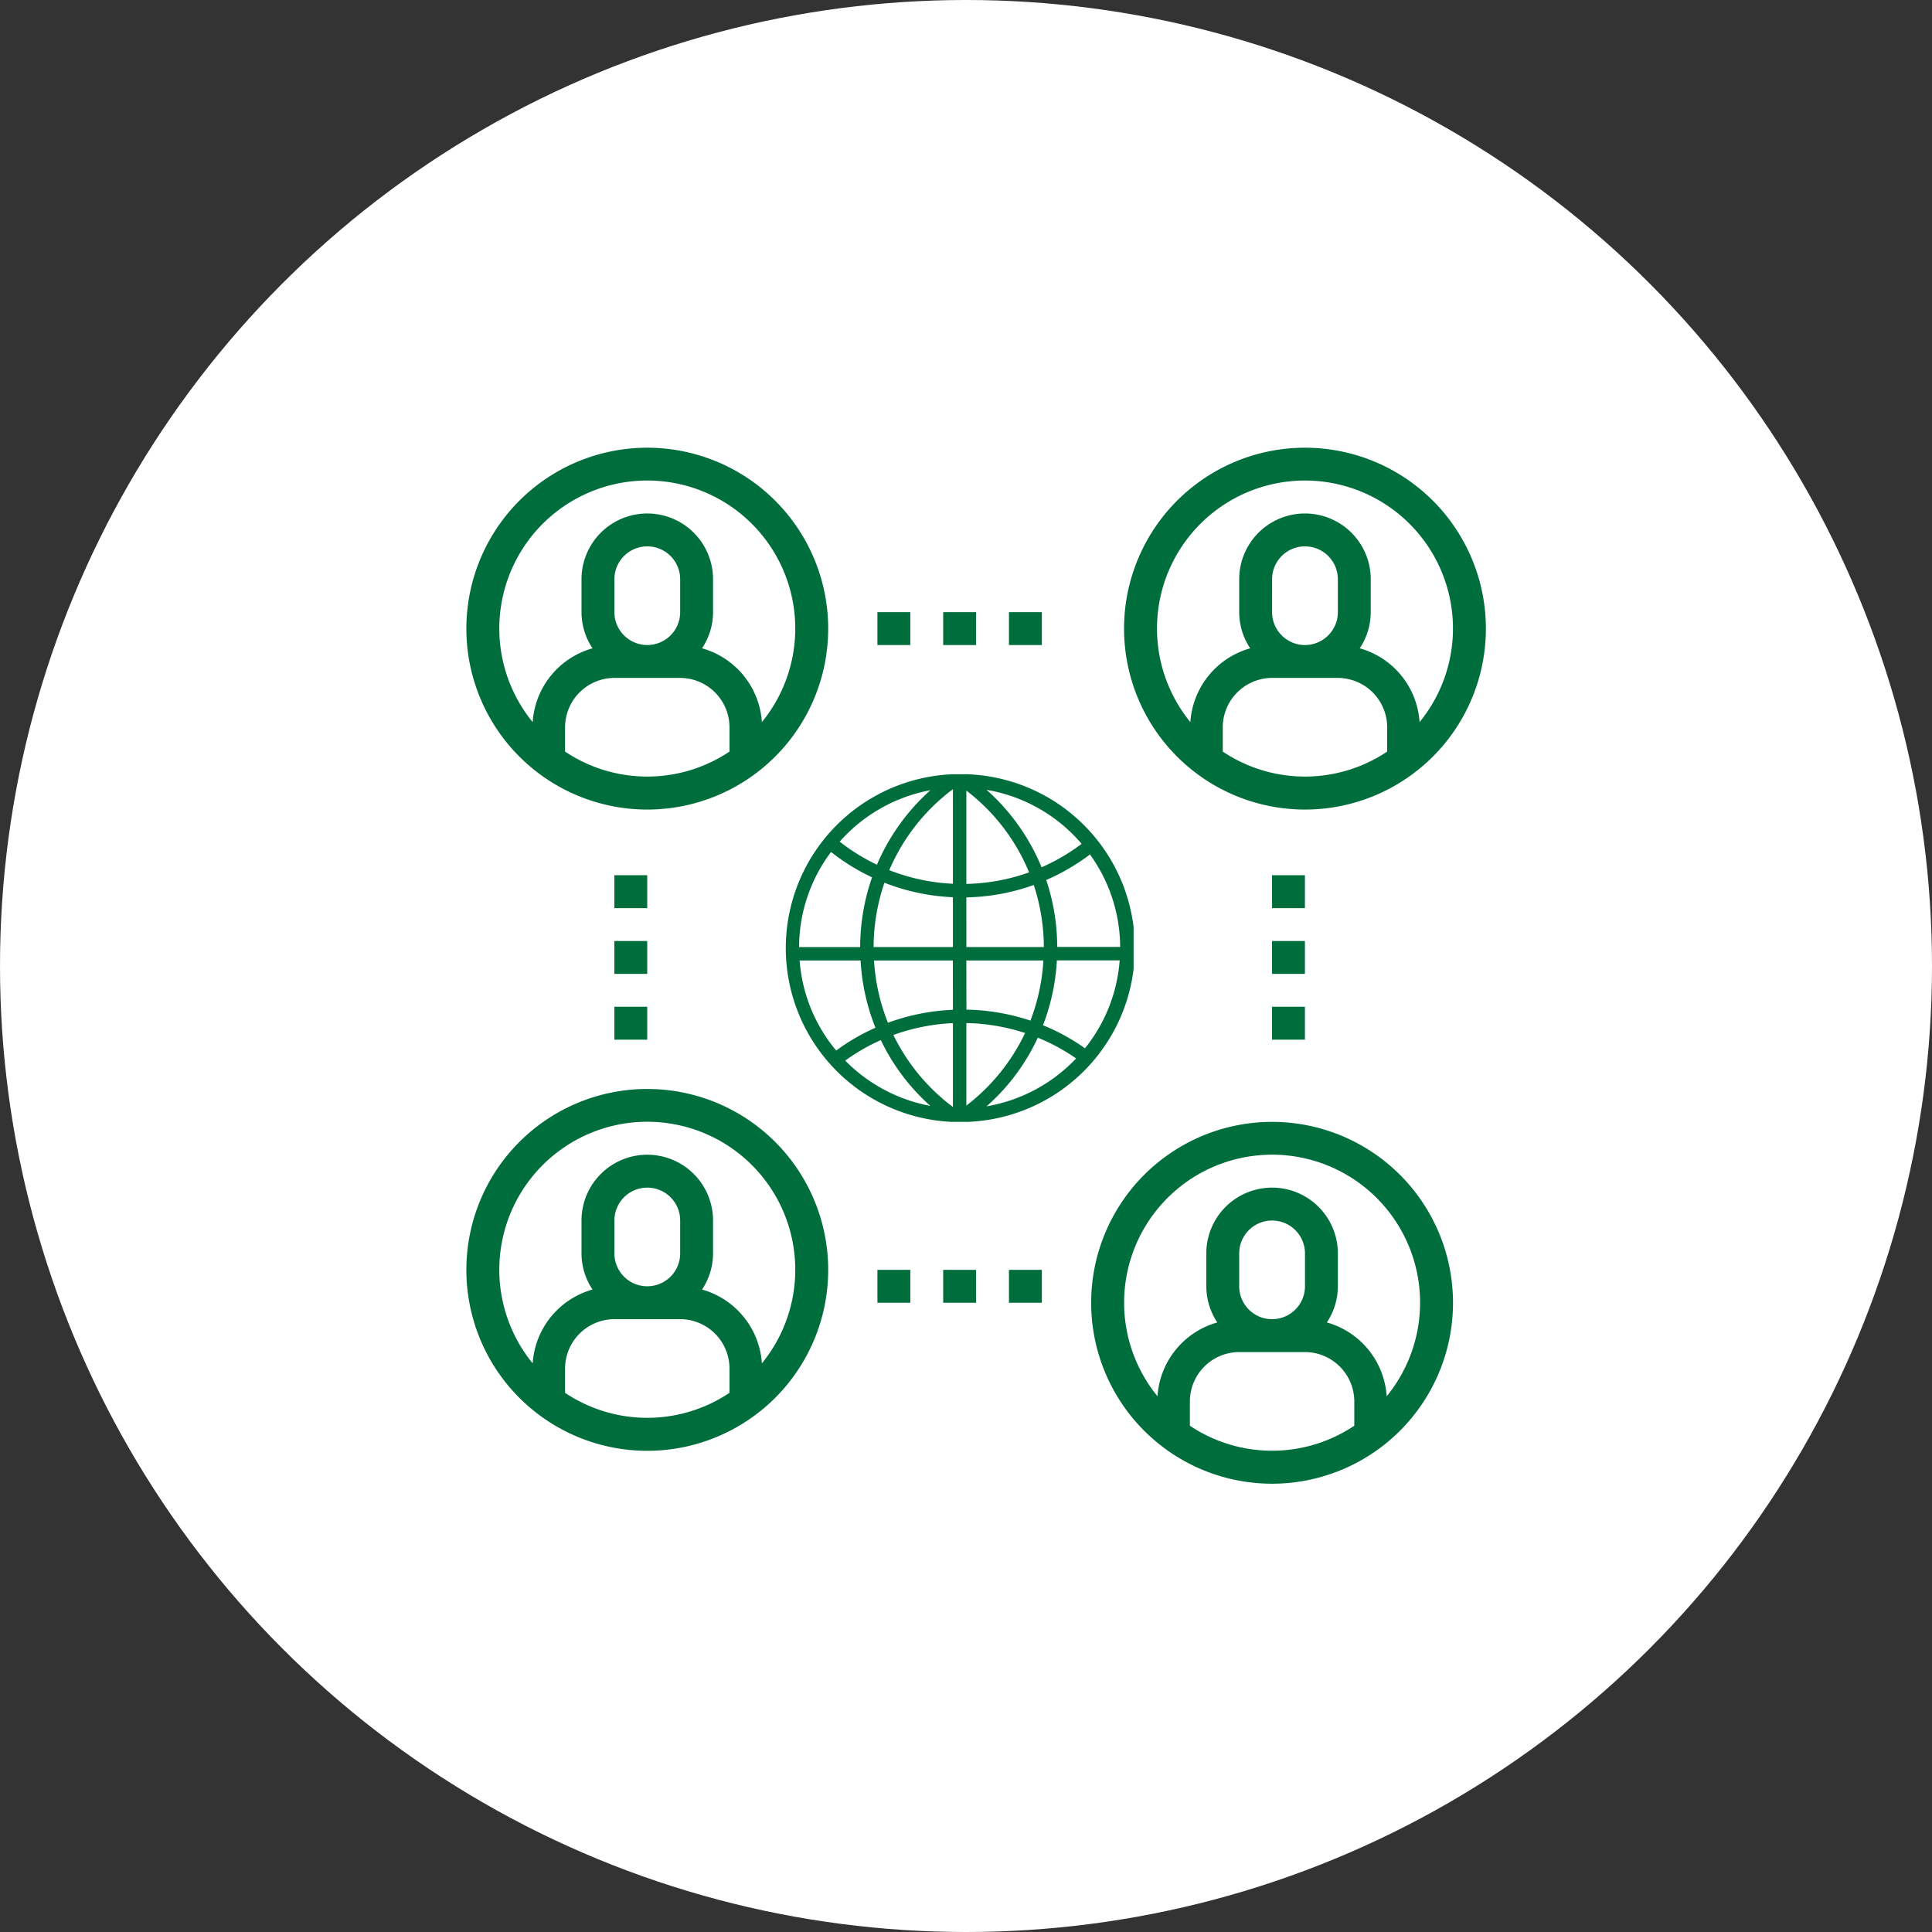 <svg id="Grupo_1069603" data-name="Grupo 1069603" xmlns="http://www.w3.org/2000/svg" xmlns:xlink="http://www.w3.org/1999/xlink" width="108.924" height="108.924" viewBox="0 0 108.924 108.924">
  <rect x="0" y="0" width="108.924" height="108.924" fill="#333333" stroke="none"/>
  <defs>
    <clipPath id="clip-path">
      <rect id="Rectángulo_374403" data-name="Rectángulo 374403" width="19.618" height="19.598" fill="#006e3c"/>
    </clipPath>
  </defs>
  <circle id="Elipse_4054" data-name="Elipse 4054" cx="54.462" cy="54.462" r="54.462" fill="#fff"/>
  <g id="Grupo_1069601" data-name="Grupo 1069601" transform="translate(26.293 25.242)">
    <path id="Trazado_102547" data-name="Trazado 102547" d="M216,88.015h1.854v1.854H216Z" transform="translate(-192.825 -78.744)" fill="#006e3c"/>
    <path id="Trazado_102548" data-name="Trazado 102548" d="M248,88.015h1.854v1.854H248Z" transform="translate(-221.117 -78.744)" fill="#006e3c"/>
    <path id="Trazado_102549" data-name="Trazado 102549" d="M280,88.015h1.854v1.854H280Z" transform="translate(-249.409 -78.744)" fill="#006e3c"/>
    <path id="Trazado_102550" data-name="Trazado 102550" d="M216,408.015h1.854v1.854H216Z" transform="translate(-192.825 -361.664)" fill="#006e3c"/>
    <path id="Trazado_102551" data-name="Trazado 102551" d="M248,408.015h1.854v1.854H248Z" transform="translate(-221.117 -361.664)" fill="#006e3c"/>
    <path id="Trazado_102552" data-name="Trazado 102552" d="M280,408.015h1.854v1.854H280Z" transform="translate(-249.409 -361.664)" fill="#006e3c"/>
    <path id="Trazado_102553" data-name="Trazado 102553" d="M88,216.015h1.854v1.854H88Z" transform="translate(-79.657 -191.912)" fill="#006e3c"/>
    <path id="Trazado_102554" data-name="Trazado 102554" d="M88,248.015h1.854v1.854H88Z" transform="translate(-79.657 -220.204)" fill="#006e3c"/>
    <path id="Trazado_102555" data-name="Trazado 102555" d="M88,280.015h1.854v1.854H88Z" transform="translate(-79.657 -248.496)" fill="#006e3c"/>
    <path id="Trazado_102556" data-name="Trazado 102556" d="M408,216.015h1.854v1.854H408Z" transform="translate(-362.577 -191.912)" fill="#006e3c"/>
    <path id="Trazado_102557" data-name="Trazado 102557" d="M408,248.015h1.854v1.854H408Z" transform="translate(-362.577 -220.204)" fill="#006e3c"/>
    <path id="Trazado_102558" data-name="Trazado 102558" d="M408,280.015h1.854v1.854H408Z" transform="translate(-362.577 -248.496)" fill="#006e3c"/>
    <path id="Trazado_102559" data-name="Trazado 102559" d="M26.2,16.015a10.2,10.2,0,1,0,10.2,10.2A10.2,10.2,0,0,0,26.2,16.015Zm4.635,17.131a8.328,8.328,0,0,1-9.27,0V31.774a2.79,2.79,0,0,1,2.781-2.781h3.708a2.79,2.79,0,0,1,2.781,2.781Zm-6.489-7.861V23.431a1.854,1.854,0,1,1,3.708,0v1.854a1.854,1.854,0,1,1-3.708,0Zm8.315,6.2a4.635,4.635,0,0,0-3.374-4.162,3.676,3.676,0,0,0,.621-2.039V23.431a3.708,3.708,0,1,0-7.416,0v1.854a3.676,3.676,0,0,0,.621,2.039,4.635,4.635,0,0,0-3.374,4.162,8.343,8.343,0,1,1,12.922,0Z" transform="translate(-16 -16.015)" fill="#006e3c"/>
    <path id="Trazado_102560" data-name="Trazado 102560" d="M330.2,16.015a10.2,10.2,0,1,0,10.2,10.2A10.2,10.2,0,0,0,330.2,16.015Zm4.635,17.131a8.328,8.328,0,0,1-9.27,0V31.774a2.789,2.789,0,0,1,2.781-2.781h3.708a2.79,2.79,0,0,1,2.781,2.781Zm-6.489-7.861V23.431a1.854,1.854,0,1,1,3.708,0v1.854a1.854,1.854,0,1,1-3.708,0Zm8.315,6.2a4.635,4.635,0,0,0-3.374-4.162,3.676,3.676,0,0,0,.621-2.039V23.431a3.708,3.708,0,0,0-7.416,0v1.854a3.676,3.676,0,0,0,.621,2.039,4.635,4.635,0,0,0-3.374,4.162,8.343,8.343,0,1,1,12.923,0Z" transform="translate(-282.92 -16.015)" fill="#006e3c"/>
    <path id="Trazado_102561" data-name="Trazado 102561" d="M26.2,320.015a10.2,10.2,0,1,0,10.2,10.2A10.2,10.2,0,0,0,26.2,320.015Zm4.635,17.131a8.328,8.328,0,0,1-9.27,0v-1.372a2.789,2.789,0,0,1,2.781-2.781h3.708a2.789,2.789,0,0,1,2.781,2.781Zm-6.489-7.861v-1.854a1.854,1.854,0,1,1,3.708,0v1.854a1.854,1.854,0,1,1-3.708,0Zm8.315,6.2a4.635,4.635,0,0,0-3.374-4.162,3.676,3.676,0,0,0,.621-2.039v-1.854a3.708,3.708,0,1,0-7.416,0v1.854a3.676,3.676,0,0,0,.621,2.039,4.635,4.635,0,0,0-3.374,4.162,8.343,8.343,0,1,1,12.922,0Z" transform="translate(-16 -283.862)" fill="#006e3c"/>
    <path id="Trazado_102562" data-name="Trazado 102562" d="M330.2,320.015a10.2,10.2,0,1,0,10.2,10.2A10.2,10.2,0,0,0,330.2,320.015Zm4.635,17.131a8.328,8.328,0,0,1-9.27,0v-1.372a2.789,2.789,0,0,1,2.781-2.781h3.708a2.79,2.79,0,0,1,2.781,2.781Zm-6.489-7.861v-1.854a1.854,1.854,0,1,1,3.708,0v1.854a1.854,1.854,0,1,1-3.708,0Zm8.315,6.2a4.635,4.635,0,0,0-3.374-4.162,3.676,3.676,0,0,0,.621-2.039v-1.854a3.708,3.708,0,1,0-7.416,0v1.854a3.676,3.676,0,0,0,.621,2.039,4.635,4.635,0,0,0-3.374,4.162,8.343,8.343,0,1,1,12.923,0Z" transform="translate(-284.774 -282.007)" fill="#006e3c"/>
    <g id="Grupo_1069600" data-name="Grupo 1069600" transform="translate(18.001 18.409)">
      <g id="Grupo_1069599" data-name="Grupo 1069599" transform="translate(0 0)" clip-path="url(#clip-path)">
        <path id="Trazado_816160" data-name="Trazado 816160" d="M9.284,19.6l.942,0a9.806,9.806,0,0,0,0-19.6L9.293,0,9.284.006a9.809,9.809,0,0,0,0,19.589M3.361,16.142a10.949,10.949,0,0,1,2.006-1.153A11.735,11.735,0,0,0,8.16,18.7a9.075,9.075,0,0,1-4.8-2.555M9.43,18.759A11.211,11.211,0,0,1,6.073,14.7a11.325,11.325,0,0,1,3.357-.668Zm0-5.479a12.105,12.105,0,0,0-3.663.73A11.184,11.184,0,0,1,4.983,10.5l4.446,0Zm0-3.538-4.471,0A11.307,11.307,0,0,1,5.57,6.116a11.917,11.917,0,0,0,3.86.818Zm1.9,8.979a11.722,11.722,0,0,0,2.886-3.869,10.986,10.986,0,0,1,2.159,1.171,9.048,9.048,0,0,1-5.045,2.7m5.547-3.272a11.708,11.708,0,0,0-2.368-1.3,11.972,11.972,0,0,0,.783-3.656l3.54,0a8.966,8.966,0,0,1-1.956,4.954m.283-10.924a8.96,8.96,0,0,1,1.7,5.211l-3.546,0a12.081,12.081,0,0,0-.621-3.774,11.952,11.952,0,0,0,2.465-1.439m-.468-.6a11.2,11.2,0,0,1-2.26,1.323A11.861,11.861,0,0,0,11.328.88a9.005,9.005,0,0,1,5.363,3.049M10.188.922a11.132,11.132,0,0,1,3.537,4.61,11.162,11.162,0,0,1-3.537.651Zm0,6.021a11.92,11.92,0,0,0,3.8-.7,11.329,11.329,0,0,1,.569,3.5l-4.367,0Zm0,3.557,4.343,0A11.212,11.212,0,0,1,13.8,13.89a12.108,12.108,0,0,0-3.608-.619Zm0,3.528a11.32,11.32,0,0,1,3.311.562,11.193,11.193,0,0,1-3.311,4.09ZM9.43.843V6.174a11.159,11.159,0,0,1-3.587-.767A11.151,11.151,0,0,1,9.43.843M8.161.9A11.886,11.886,0,0,0,5.147,5.1a11.163,11.163,0,0,1-2.1-1.3A9.035,9.035,0,0,1,8.161.9m-5.6,3.484A11.926,11.926,0,0,0,4.871,5.813,12.066,12.066,0,0,0,4.2,9.744l-3.442,0a8.949,8.949,0,0,1,1.8-5.359M.788,10.5l3.437,0a11.944,11.944,0,0,0,.838,3.791A11.736,11.736,0,0,0,2.85,15.577,8.948,8.948,0,0,1,.788,10.5" transform="translate(0 0)" fill="#006e3c"/>
      </g>
    </g>
  </g>
</svg>
